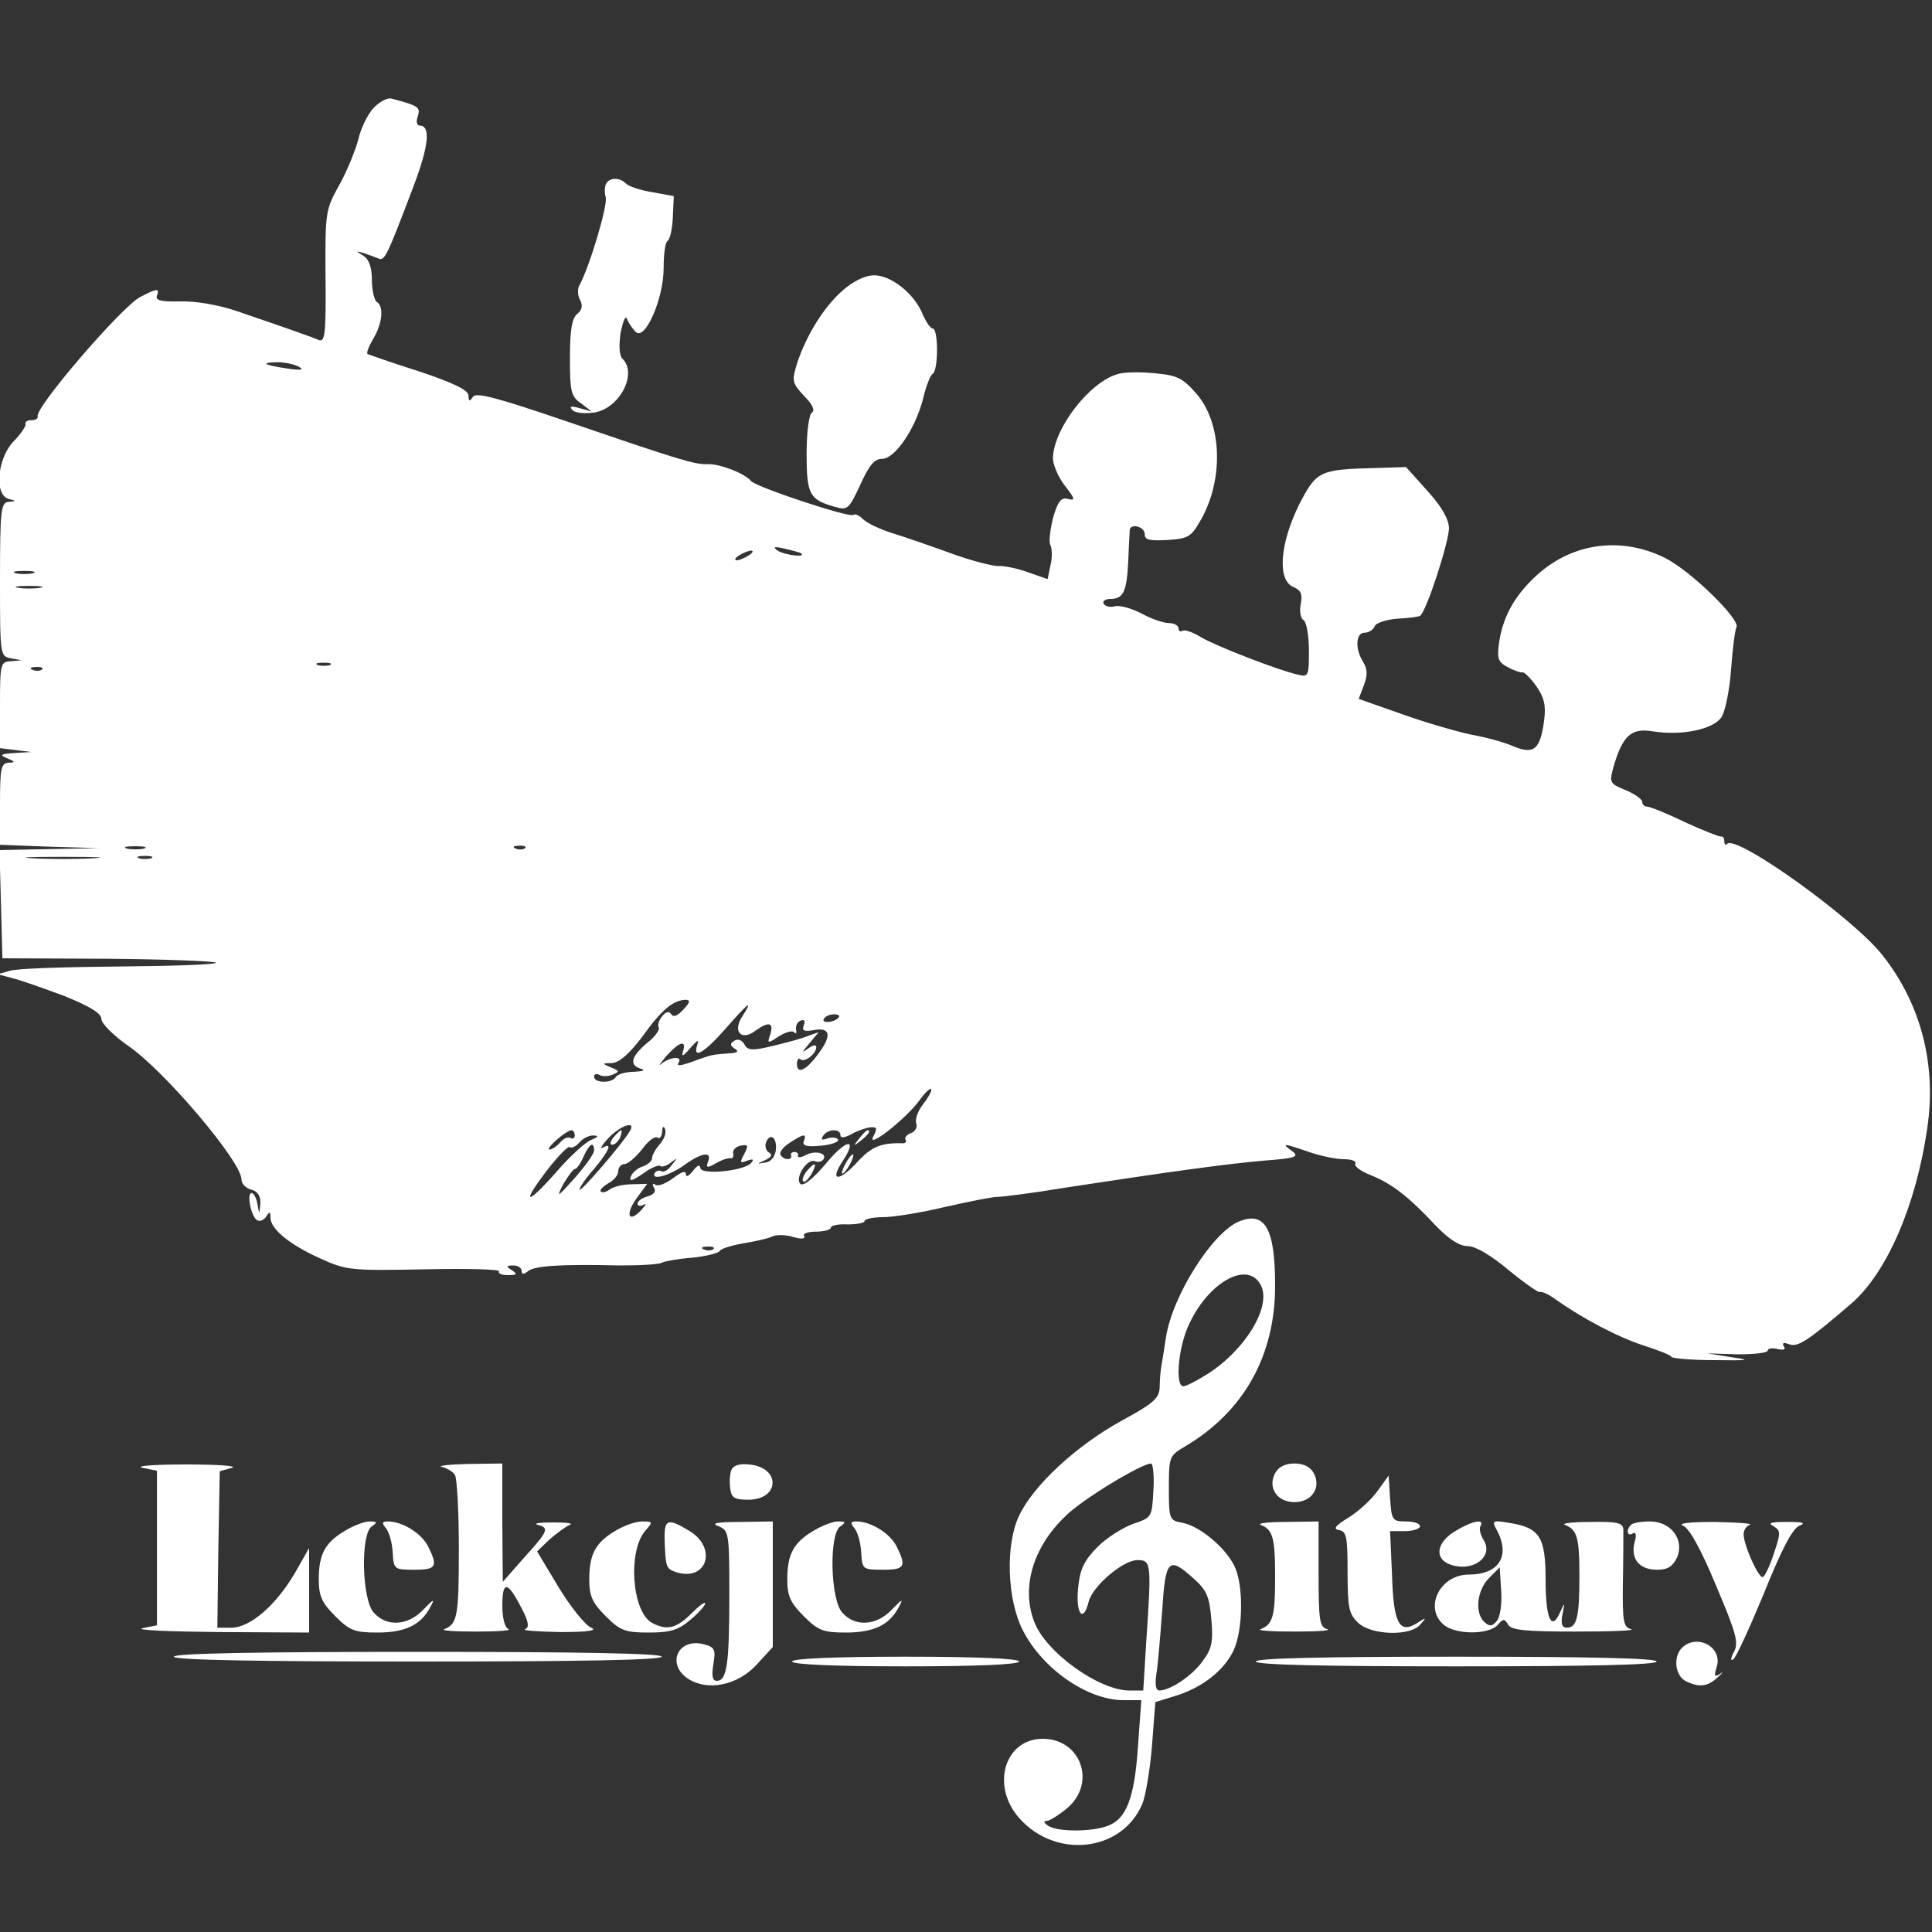 <?xml version="1.0" standalone="no"?><!DOCTYPE svg PUBLIC "-//W3C//DTD SVG 20010904//EN" "http://www.w3.org/TR/2001/REC-SVG-20010904/DTD/svg10.dtd"><svg xmlns="http://www.w3.org/2000/svg" version="1.0" width="400pt" height="400pt" viewBox="0 0 400 400" preserveAspectRatio="xMidYMid meet">

<rect x="0" y="0" width="400" height="400" fill="#333333" stroke="none"/>

<g transform="translate(0,400) scale(0.1,-0.1)" fill="#ffffff" stroke="none">
<path d="M773 3776 c-12 -13 -26 -42 -31 -64 -6 -23 -23 -65 -39 -94 -29 -52 -30 -56 -29 -191 1 -118 -1 -136 -14 -131 -16 7 -59 22 -170 60 -38 13 -86 21 -118 20 -38 -1 -51 2 -47 12 6 16 0 15 -35 -3 -38 -20 -218 -229 -212 -247 1 -5 -5 -8 -13 -8 -8 0 -14 -3 -12 -8 1 -4 -10 -21 -26 -37 -33 -36 -39 -110 -9 -118 16 -4 16 -5 0 -6 -16 -1 -18 -16 -18 -160 0 -158 0 -160 23 -164 l22 -4 -22 -2 c-22 -1 -23 -5 -23 -90 l0 -90 33 -4 32 -4 -35 -2 c-29 -2 -32 -4 -15 -11 17 -7 17 -9 3 -9 -16 -1 -18 -12 -18 -86 l0 -84 103 -4 102 -3 -103 -2 -103 -2 3 -112 3 -112 217 -1 c120 -1 221 -5 225 -8 3 -4 -86 -7 -198 -8 -112 -1 -215 -4 -229 -9 l-25 -7 30 -8 c17 -4 65 -21 108 -37 54 -22 77 -36 77 -48 0 -9 25 -34 55 -55 75 -51 235 -240 235 -277 0 -9 9 -18 20 -21 13 -3 20 -13 19 -29 -2 -23 -2 -23 -6 -1 -2 13 -8 23 -12 23 -11 0 -1 -49 11 -56 6 -4 14 0 19 7 7 11 9 11 9 -2 0 -23 38 -55 102 -84 55 -25 63 -26 217 -23 87 2 157 0 154 -4 -2 -5 6 -8 19 -8 18 0 20 2 8 10 -13 8 -12 10 3 10 9 0 17 -5 17 -11 0 -8 4 -8 13 -1 13 11 63 15 190 12 42 0 82 2 88 6 6 3 34 8 62 10 28 3 54 9 57 14 3 5 26 12 50 16 25 4 51 10 59 14 8 4 27 4 43 -1 17 -5 26 -4 23 2 -4 5 8 9 24 9 17 0 31 4 31 8 0 5 16 8 35 7 19 0 35 3 35 7 0 4 17 8 38 8 21 0 78 9 128 21 49 11 98 21 109 21 11 0 74 8 140 19 209 32 331 49 411 56 67 5 75 8 59 20 -24 17 -17 16 35 -2 23 -8 56 -15 72 -15 16 0 27 -4 24 -9 -3 -5 11 -16 32 -24 44 -18 77 -43 135 -105 27 -28 49 -42 66 -42 16 0 48 -19 85 -50 33 -27 62 -47 64 -45 3 2 17 -4 31 -14 59 -42 132 -80 185 -97 31 -10 56 -20 56 -23 0 -3 39 -7 88 -7 74 -1 79 0 37 6 l-50 8 63 -2 c34 0 62 3 62 8 0 4 9 6 20 3 13 -3 18 -1 13 6 -4 7 0 8 11 4 18 -7 38 6 130 85 73 64 133 203 156 361 20 133 -13 259 -93 360 -60 76 -301 249 -321 230 -3 -4 -6 -1 -6 5 0 7 -3 11 -7 10 -5 0 -38 13 -75 30 -37 18 -72 32 -78 32 -5 0 -10 4 -10 10 0 5 -15 16 -34 24 -34 14 -35 15 -24 53 18 60 36 76 79 69 61 -10 126 4 143 29 8 12 17 57 20 99 3 42 8 81 11 87 10 15 -94 117 -148 144 -89 44 -188 32 -262 -33 -47 -42 -72 -85 -81 -140 -5 -35 -3 -42 17 -53 13 -7 27 -12 31 -11 4 1 17 -12 29 -29 16 -23 20 -40 16 -70 -8 -61 -21 -72 -64 -54 -20 9 -59 19 -87 24 -28 6 -92 24 -142 42 l-91 32 11 29 c8 21 7 33 -2 48 -17 27 -15 60 3 60 9 0 18 6 21 13 2 7 23 14 46 16 23 1 45 4 48 6 13 8 60 153 60 182 -1 19 -15 44 -45 77 l-44 49 -63 -2 c-117 -3 -122 -6 -158 -75 -40 -81 -46 -156 -13 -171 17 -7 20 -15 16 -36 -3 -15 0 -30 6 -33 6 -4 11 -32 11 -63 0 -52 -1 -55 -22 -50 -41 9 -172 60 -202 78 -16 10 -33 16 -38 13 -4 -3 -8 0 -8 5 0 6 -9 11 -20 11 -11 0 -37 9 -57 20 -21 11 -45 17 -54 15 -10 -3 -20 -1 -24 5 -3 5 3 10 14 10 27 0 34 15 37 80 1 30 3 58 3 63 2 14 31 7 31 -9 0 -12 10 -14 47 -12 44 3 49 6 70 43 47 84 43 199 -10 260 -28 32 -40 38 -84 42 -29 3 -63 3 -77 -1 -59 -15 -135 -113 -136 -175 0 -13 11 -39 25 -57 21 -27 22 -31 6 -27 -14 4 -21 -5 -31 -40 -6 -25 -9 -50 -5 -56 3 -7 4 -25 0 -41 l-6 -29 -40 14 c-22 8 -50 14 -62 13 -12 0 -56 11 -97 26 -41 15 -96 34 -122 42 -26 8 -53 21 -61 29 -8 8 -17 12 -20 9 -7 -7 -200 57 -212 70 -13 16 -65 36 -90 35 -27 -1 -59 9 -284 86 -153 52 -196 64 -202 53 -7 -10 -9 -9 -9 3 0 11 -30 26 -102 50 -57 18 -105 35 -107 36 -3 2 3 17 12 32 19 32 22 67 7 76 -5 3 -10 24 -10 45 0 26 -6 43 -17 50 -17 11 -17 11 0 6 9 -3 23 -8 30 -11 13 -6 17 1 73 149 32 84 36 126 13 126 -6 0 -8 9 -4 19 6 19 2 22 -55 37 -8 2 -25 -7 -37 -20z m-153 -536 c10 -6 2 -7 -25 -3 -49 7 -58 13 -19 13 16 0 36 -5 44 -10z m1039 -386 c10 -9 -35 -3 -49 6 -11 8 -7 9 15 4 17 -4 32 -8 34 -10z m-109 -4 c-8 -5 -19 -10 -25 -10 -5 0 -3 5 5 10 8 5 20 10 25 10 6 0 3 -5 -5 -10z m-1482 -37 c-10 -2 -26 -2 -35 0 -10 3 -2 5 17 5 19 0 27 -2 18 -5z m15 -30 c-13 -2 -33 -2 -45 0 -13 2 -3 4 22 4 25 0 35 -2 23 -4z m600 -160 c-7 -2 -19 -2 -25 0 -7 3 -2 5 12 5 14 0 19 -2 13 -5z m-596 -9 c-3 -3 -12 -4 -19 -1 -8 3 -5 6 6 6 11 1 17 -2 13 -5z m211 -371 c-10 -2 -26 -2 -35 0 -10 3 -2 5 17 5 19 0 27 -2 18 -5z m789 1 c-3 -3 -12 -4 -19 -1 -8 3 -5 6 6 6 11 1 17 -2 13 -5z m-894 -21 c-35 -2 -91 -2 -125 0 -35 2 -7 3 62 3 69 0 97 -1 63 -3z m120 0 c-7 -2 -19 -2 -25 0 -7 3 -2 5 12 5 14 0 19 -2 13 -5z m1102 -313 c-12 -13 -21 -17 -25 -10 -5 7 -11 6 -19 -4 -7 -8 -10 -19 -7 -24 2 -4 -8 -19 -25 -32 -33 -28 -37 -46 -11 -53 9 -3 3 -5 -15 -6 -17 0 -35 -5 -38 -11 -8 -13 -45 -13 -45 1 0 5 5 7 10 4 6 -4 19 -4 28 0 15 6 15 8 -3 15 -19 8 -19 9 2 9 15 1 36 19 63 55 40 56 64 75 89 76 11 0 10 -5 -4 -20z m122 -14 c-21 -32 -2 -52 27 -30 28 20 38 17 31 -7 -7 -20 -6 -20 17 -5 14 9 28 13 32 9 4 -5 6 -2 4 6 -1 7 3 16 10 18 7 3 10 -1 6 -10 -4 -11 1 -13 19 -10 35 7 40 -9 14 -45 -26 -37 -47 -48 -47 -25 0 9 3 13 7 10 8 -8 33 11 33 25 0 6 -8 4 -17 -3 -14 -10 -13 -8 2 10 l20 24 -20 -7 c-11 -5 -44 -14 -73 -21 -45 -11 -54 -10 -61 3 -5 9 -14 12 -21 7 -9 -6 -9 -9 1 -16 10 -6 6 -9 -13 -10 -30 -2 -35 -3 -58 -11 -39 -15 -51 -17 -45 -8 9 14 -18 12 -35 -2 -8 -7 -4 -1 9 15 28 31 43 35 35 10 -4 -12 1 -10 15 7 14 16 19 19 15 8 -11 -33 14 -18 58 32 47 54 59 63 35 26z m199 -3 c-10 -11 -37 -12 -30 -2 3 5 12 9 21 9 9 0 13 -3 9 -7z m176 -178 c-12 -15 -18 -33 -15 -41 3 -7 -2 -17 -11 -20 -9 -3 -14 -10 -11 -14 3 -4 -1 -8 -8 -7 -43 1 -63 -7 -93 -40 -37 -40 -57 -39 -30 2 33 50 9 48 -34 -4 -26 -31 -47 -48 -53 -42 -12 12 14 53 30 47 7 -3 15 -1 18 4 8 13 -18 19 -38 8 -9 -5 -16 -5 -15 -1 2 4 -2 8 -7 8 -5 0 -9 -3 -7 -7 3 -11 -16 -10 -22 1 -3 5 5 16 19 25 29 19 36 20 29 3 -3 -9 6 -12 36 -9 22 2 38 8 35 13 -3 4 -13 5 -22 2 -11 -4 -14 -3 -9 5 9 15 36 16 36 2 0 -7 8 -6 23 2 12 7 30 13 39 14 14 1 15 -2 6 -19 -15 -28 66 35 95 74 11 16 23 27 25 24 2 -2 -5 -16 -16 -30z m-608 -57 c-16 -27 -104 -129 -104 -121 0 5 13 24 30 43 31 37 39 56 18 44 -7 -4 -2 5 11 19 25 27 59 38 45 15z m62 -27 c-9 -10 -16 -23 -16 -29 0 -6 -9 -13 -19 -17 -11 -3 -22 -13 -25 -21 -4 -11 3 -9 25 6 16 12 33 19 36 16 3 -3 13 0 22 7 14 11 14 10 2 -5 -7 -10 -17 -16 -21 -13 -5 3 -11 1 -14 -3 -10 -17 29 -7 61 16 36 26 58 29 49 7 -5 -13 -2 -14 17 -3 12 7 25 11 30 10 4 -1 6 3 5 10 -2 6 5 14 15 16 16 3 17 1 8 -17 -10 -18 -9 -20 6 -14 12 4 15 3 8 -5 -16 -17 -105 -25 -105 -10 -1 8 -7 5 -15 -6 -9 -11 -15 -14 -15 -7 0 8 -9 5 -26 -8 -15 -11 -31 -18 -37 -14 -6 4 -7 1 -3 -6 5 -8 0 -14 -13 -18 -12 -3 -21 -10 -21 -15 0 -5 6 -6 13 -2 6 4 4 -1 -5 -11 -27 -29 -34 -9 -10 24 l22 30 -33 -1 c-17 0 -38 -5 -45 -11 -7 -5 -15 -7 -18 -4 -3 3 4 10 15 17 12 6 21 17 21 25 0 8 6 15 13 15 7 0 23 14 36 30 12 17 26 28 32 25 5 -4 9 2 10 12 0 11 3 13 6 5 3 -7 -2 -21 -11 -31z m-176 18 c0 -5 -4 -8 -9 -5 -5 3 -14 -1 -21 -9 -7 -8 -17 -15 -22 -15 -11 0 33 39 45 40 4 0 7 -5 7 -11z m34 -9 c-12 -5 -43 -33 -70 -64 -63 -72 -77 -72 -23 -1 23 30 45 53 49 50 4 -3 13 2 20 10 7 8 20 15 29 14 11 0 10 -3 -5 -9z m382 -23 c-2 -13 -11 -23 -22 -24 -18 -3 -18 -3 0 5 13 6 16 11 8 16 -6 3 -9 13 -6 21 9 22 24 8 20 -18z m-376 1 c0 -7 -19 -33 -41 -58 -35 -39 -38 -41 -23 -12 10 17 21 32 25 32 3 0 11 11 17 25 12 27 22 33 22 13z m247 -204 c-3 -3 -12 -4 -19 -1 -8 3 -5 6 6 6 11 1 17 -2 13 -5z"/>
<path d="M1779 1643 c-13 -16 -12 -17 4 -4 16 13 21 21 13 21 -2 0 -10 -8 -17 -17z"/>
<path d="M1750 1590 c-6 -11 -8 -20 -6 -20 3 0 10 9 16 20 6 11 8 20 6 20 -3 0 -10 -9 -16 -20z"/>
<path d="M1670 1575 c-7 -9 -10 -18 -7 -21 3 -3 10 4 17 15 13 25 8 27 -10 6z"/>
<path d="M1270 1645 c-7 -9 -8 -15 -2 -15 5 0 12 7 16 15 3 8 4 15 2 15 -2 0 -9 -7 -16 -15z"/>
<path d="M1255 3620 c-3 -6 -4 -18 -1 -28 5 -16 -33 -143 -54 -182 -5 -8 -4 -22 1 -31 6 -12 4 -21 -6 -29 -11 -9 -15 -34 -15 -91 0 -69 2 -80 23 -94 l22 -17 -25 7 c-18 5 -22 4 -15 -4 6 -6 26 -8 46 -5 52 9 89 80 58 111 -7 7 -8 26 -4 55 5 23 10 36 13 28 3 -8 11 -20 18 -27 19 -20 58 68 58 132 0 27 3 53 8 56 5 3 10 25 11 49 l2 44 -44 8 c-25 4 -49 12 -55 18 -13 13 -33 13 -41 0z"/>
<path d="M1745 3399 c-40 -35 -76 -94 -95 -152 -11 -36 -10 -40 15 -67 17 -17 23 -30 16 -34 -6 -4 -11 -40 -11 -85 0 -85 6 -95 57 -110 28 -8 30 -6 54 45 18 40 29 54 45 54 27 0 69 62 85 124 6 26 15 49 20 52 12 7 12 94 0 94 -5 0 -14 14 -21 30 -17 42 -65 80 -100 80 -19 0 -43 -12 -65 -31z"/>
<path d="M2565 1471 c-55 -23 -138 -154 -151 -240 -3 -20 -7 -45 -9 -56 -2 -11 -4 -32 -4 -47 -1 -23 -12 -33 -78 -69 -95 -52 -184 -135 -213 -197 -29 -60 -25 -175 8 -238 41 -80 134 -144 208 -144 l37 0 -7 -96 c-7 -106 -24 -150 -62 -164 -33 -13 -105 -13 -124 0 -9 6 -10 10 -3 10 6 0 25 12 42 26 62 52 29 144 -50 144 -79 0 -108 -97 -49 -164 76 -86 213 -70 255 29 7 17 16 71 20 120 l7 91 42 13 c55 17 100 52 120 94 20 43 21 138 1 176 -19 38 -71 81 -106 88 -28 5 -29 7 -29 72 0 65 1 67 33 86 122 72 187 188 187 333 0 119 -21 155 -75 133z m45 -131 c24 -44 -32 -136 -112 -186 -21 -13 -42 -24 -48 -24 -17 0 -11 75 9 122 39 91 123 140 151 88z m-222 -426 c-3 -55 -3 -56 -42 -69 -22 -8 -55 -29 -74 -48 -28 -29 -36 -45 -40 -86 -5 -53 11 -72 22 -27 8 32 71 86 101 86 29 0 29 -7 18 -172 l-6 -98 -29 0 c-63 0 -174 80 -197 143 -27 71 -2 155 66 219 34 34 155 107 176 108 4 0 7 -25 5 -56z m83 -182 c27 -24 33 -37 37 -85 4 -46 1 -61 -18 -86 -21 -30 -67 -61 -90 -61 -7 0 -9 13 -6 33 3 17 8 76 12 130 7 109 13 116 65 69z"/>
<path d="M295 961 l30 -6 0 -160 0 -160 -30 -6 c-16 -4 54 -7 158 -8 l187 -1 0 88 0 87 -29 -51 c-39 -67 -93 -114 -132 -114 l-29 0 2 162 3 162 25 7 c14 4 -29 7 -95 7 -66 0 -106 -3 -90 -7z"/>
<path d="M915 963 c11 -3 23 -10 27 -17 4 -6 8 -74 8 -151 0 -142 -3 -157 -30 -168 -8 -3 21 -5 65 -5 44 0 74 2 68 5 -8 3 -13 23 -13 49 0 52 11 51 40 -6 15 -28 16 -40 7 -43 -6 -3 26 -5 73 -6 57 0 78 3 64 9 -12 5 -42 42 -67 83 l-45 75 26 25 c15 13 34 27 42 30 8 3 -7 5 -35 5 -27 0 -42 -2 -32 -5 25 -6 22 -13 -28 -68 l-44 -50 -1 123 0 122 -72 -1 c-40 -1 -64 -4 -53 -6z"/>
<path d="M1514 956 c-3 -8 -4 -25 -2 -38 2 -19 9 -23 37 -23 66 0 68 67 2 73 -21 2 -33 -2 -37 -12z"/>
<path d="M2640 950 c-16 -30 4 -60 40 -60 36 0 56 30 40 60 -7 13 -21 20 -40 20 -19 0 -33 -7 -40 -20z"/>
<path d="M2852 913 c-12 -17 -39 -42 -60 -55 -28 -17 -33 -24 -19 -26 15 -3 17 -15 17 -87 0 -74 3 -87 22 -105 28 -26 109 -28 129 -3 13 15 12 15 -8 2 -36 -22 -48 0 -51 101 l-4 90 31 0 c17 0 31 5 31 10 0 6 -13 10 -29 10 -28 0 -30 2 -33 48 l-3 47 -23 -32z"/>
<path d="M713 830 c-40 -24 -53 -48 -53 -100 0 -34 6 -48 34 -76 30 -30 40 -34 88 -34 57 0 90 16 109 53 10 18 7 17 -14 -5 -32 -34 -76 -37 -103 -7 -25 27 -28 164 -4 179 12 8 11 10 -5 10 -11 0 -34 -9 -52 -20z"/>
<path d="M799 836 c7 -8 13 -31 14 -50 2 -35 3 -36 45 -36 46 0 49 7 28 49 -14 27 -53 51 -83 51 -12 0 -13 -3 -4 -14z"/>
<path d="M1273 830 c-40 -24 -53 -48 -53 -100 0 -34 6 -48 34 -76 30 -30 40 -34 89 -34 45 0 61 5 86 26 17 14 31 30 31 34 0 5 -13 -5 -29 -21 -31 -31 -51 -35 -81 -19 -42 23 -51 150 -13 192 15 17 15 18 -8 18 -13 0 -38 -9 -56 -20z"/>
<path d="M1376 812 c2 -57 3 -60 24 -67 63 -20 86 49 28 85 -46 28 -53 25 -52 -18z"/>
<path d="M1488 840 c21 -9 22 -14 22 -142 0 -144 -5 -178 -26 -178 -9 0 -11 10 -7 35 5 30 3 35 -21 41 -53 13 -77 -42 -31 -72 41 -26 103 -13 142 30 l33 36 0 130 0 130 -67 -1 c-51 0 -62 -3 -45 -9z"/>
<path d="M1683 830 c-40 -24 -53 -48 -53 -100 0 -34 6 -48 34 -76 30 -30 40 -34 88 -34 57 0 90 16 109 53 10 18 7 17 -14 -5 -32 -34 -76 -37 -103 -7 -25 27 -28 164 -4 179 12 8 11 10 -5 10 -11 0 -34 -9 -52 -20z"/>
<path d="M1769 836 c7 -8 13 -31 14 -50 2 -35 3 -36 45 -36 46 0 49 7 28 49 -14 27 -53 51 -83 51 -12 0 -13 -3 -4 -14z"/>
<path d="M2610 843 c25 -10 30 -25 30 -108 0 -83 -5 -98 -30 -108 -8 -3 23 -5 70 -5 47 0 77 2 68 5 -16 4 -18 18 -18 114 l0 109 -67 -1 c-38 0 -61 -3 -53 -6z"/>
<path d="M3013 830 c-39 -23 -44 -57 -11 -69 46 -17 91 15 70 50 -7 11 -10 24 -7 29 10 17 -18 11 -52 -10z"/>
<path d="M3099 832 c29 -54 4 -92 -58 -92 -59 0 -93 -67 -53 -103 24 -22 95 -22 113 -1 11 13 14 13 21 1 6 -12 34 -15 140 -15 73 0 125 2 115 5 -16 4 -18 16 -17 96 1 51 1 100 1 110 -1 14 -11 17 -68 16 -38 0 -61 -3 -53 -6 25 -10 30 -25 30 -105 0 -85 -5 -108 -26 -108 -10 0 -13 8 -9 28 5 25 5 26 -5 4 -18 -41 -30 -13 -30 67 0 89 -12 108 -75 118 -35 6 -37 5 -26 -15z m0 -188 c-9 -11 -15 -12 -25 -3 -21 18 -17 66 9 92 l22 22 3 -48 c2 -27 -2 -55 -9 -63z"/>
<path d="M3377 843 c-11 -10 -8 -25 3 -18 7 4 9 -2 4 -19 -8 -34 10 -56 47 -56 22 0 32 7 41 25 16 37 -12 75 -56 75 -18 0 -36 -3 -39 -7z"/>
<path d="M3485 841 c13 -6 36 -47 68 -124 42 -99 47 -118 37 -137 -7 -12 -7 -20 -2 -16 6 3 34 65 64 137 36 90 59 134 73 140 15 6 8 8 -25 8 -34 0 -41 -2 -28 -9 15 -9 15 -14 1 -55 -8 -25 -18 -47 -23 -50 -8 -5 -40 65 -40 89 0 8 6 17 13 19 6 3 -26 5 -73 6 -53 0 -78 -3 -65 -8z"/>
<path d="M3482 588 c-18 -18 -14 -56 7 -68 28 -14 46 -13 68 8 10 9 12 13 5 7 -12 -8 -14 -6 -8 13 14 42 -41 71 -72 40z"/>
<path d="M360 570 c0 -7 175 -10 505 -10 330 0 505 3 505 10 0 7 -175 10 -505 10 -330 0 -505 -3 -505 -10z"/>
<path d="M1640 560 c0 -6 85 -10 235 -10 150 0 235 4 235 10 0 6 -85 10 -235 10 -150 0 -235 -4 -235 -10z"/>
<path d="M2600 560 c0 -7 145 -10 415 -10 270 0 415 3 415 10 0 7 -145 10 -415 10 -270 0 -415 -3 -415 -10z"/>
</g>
</svg>